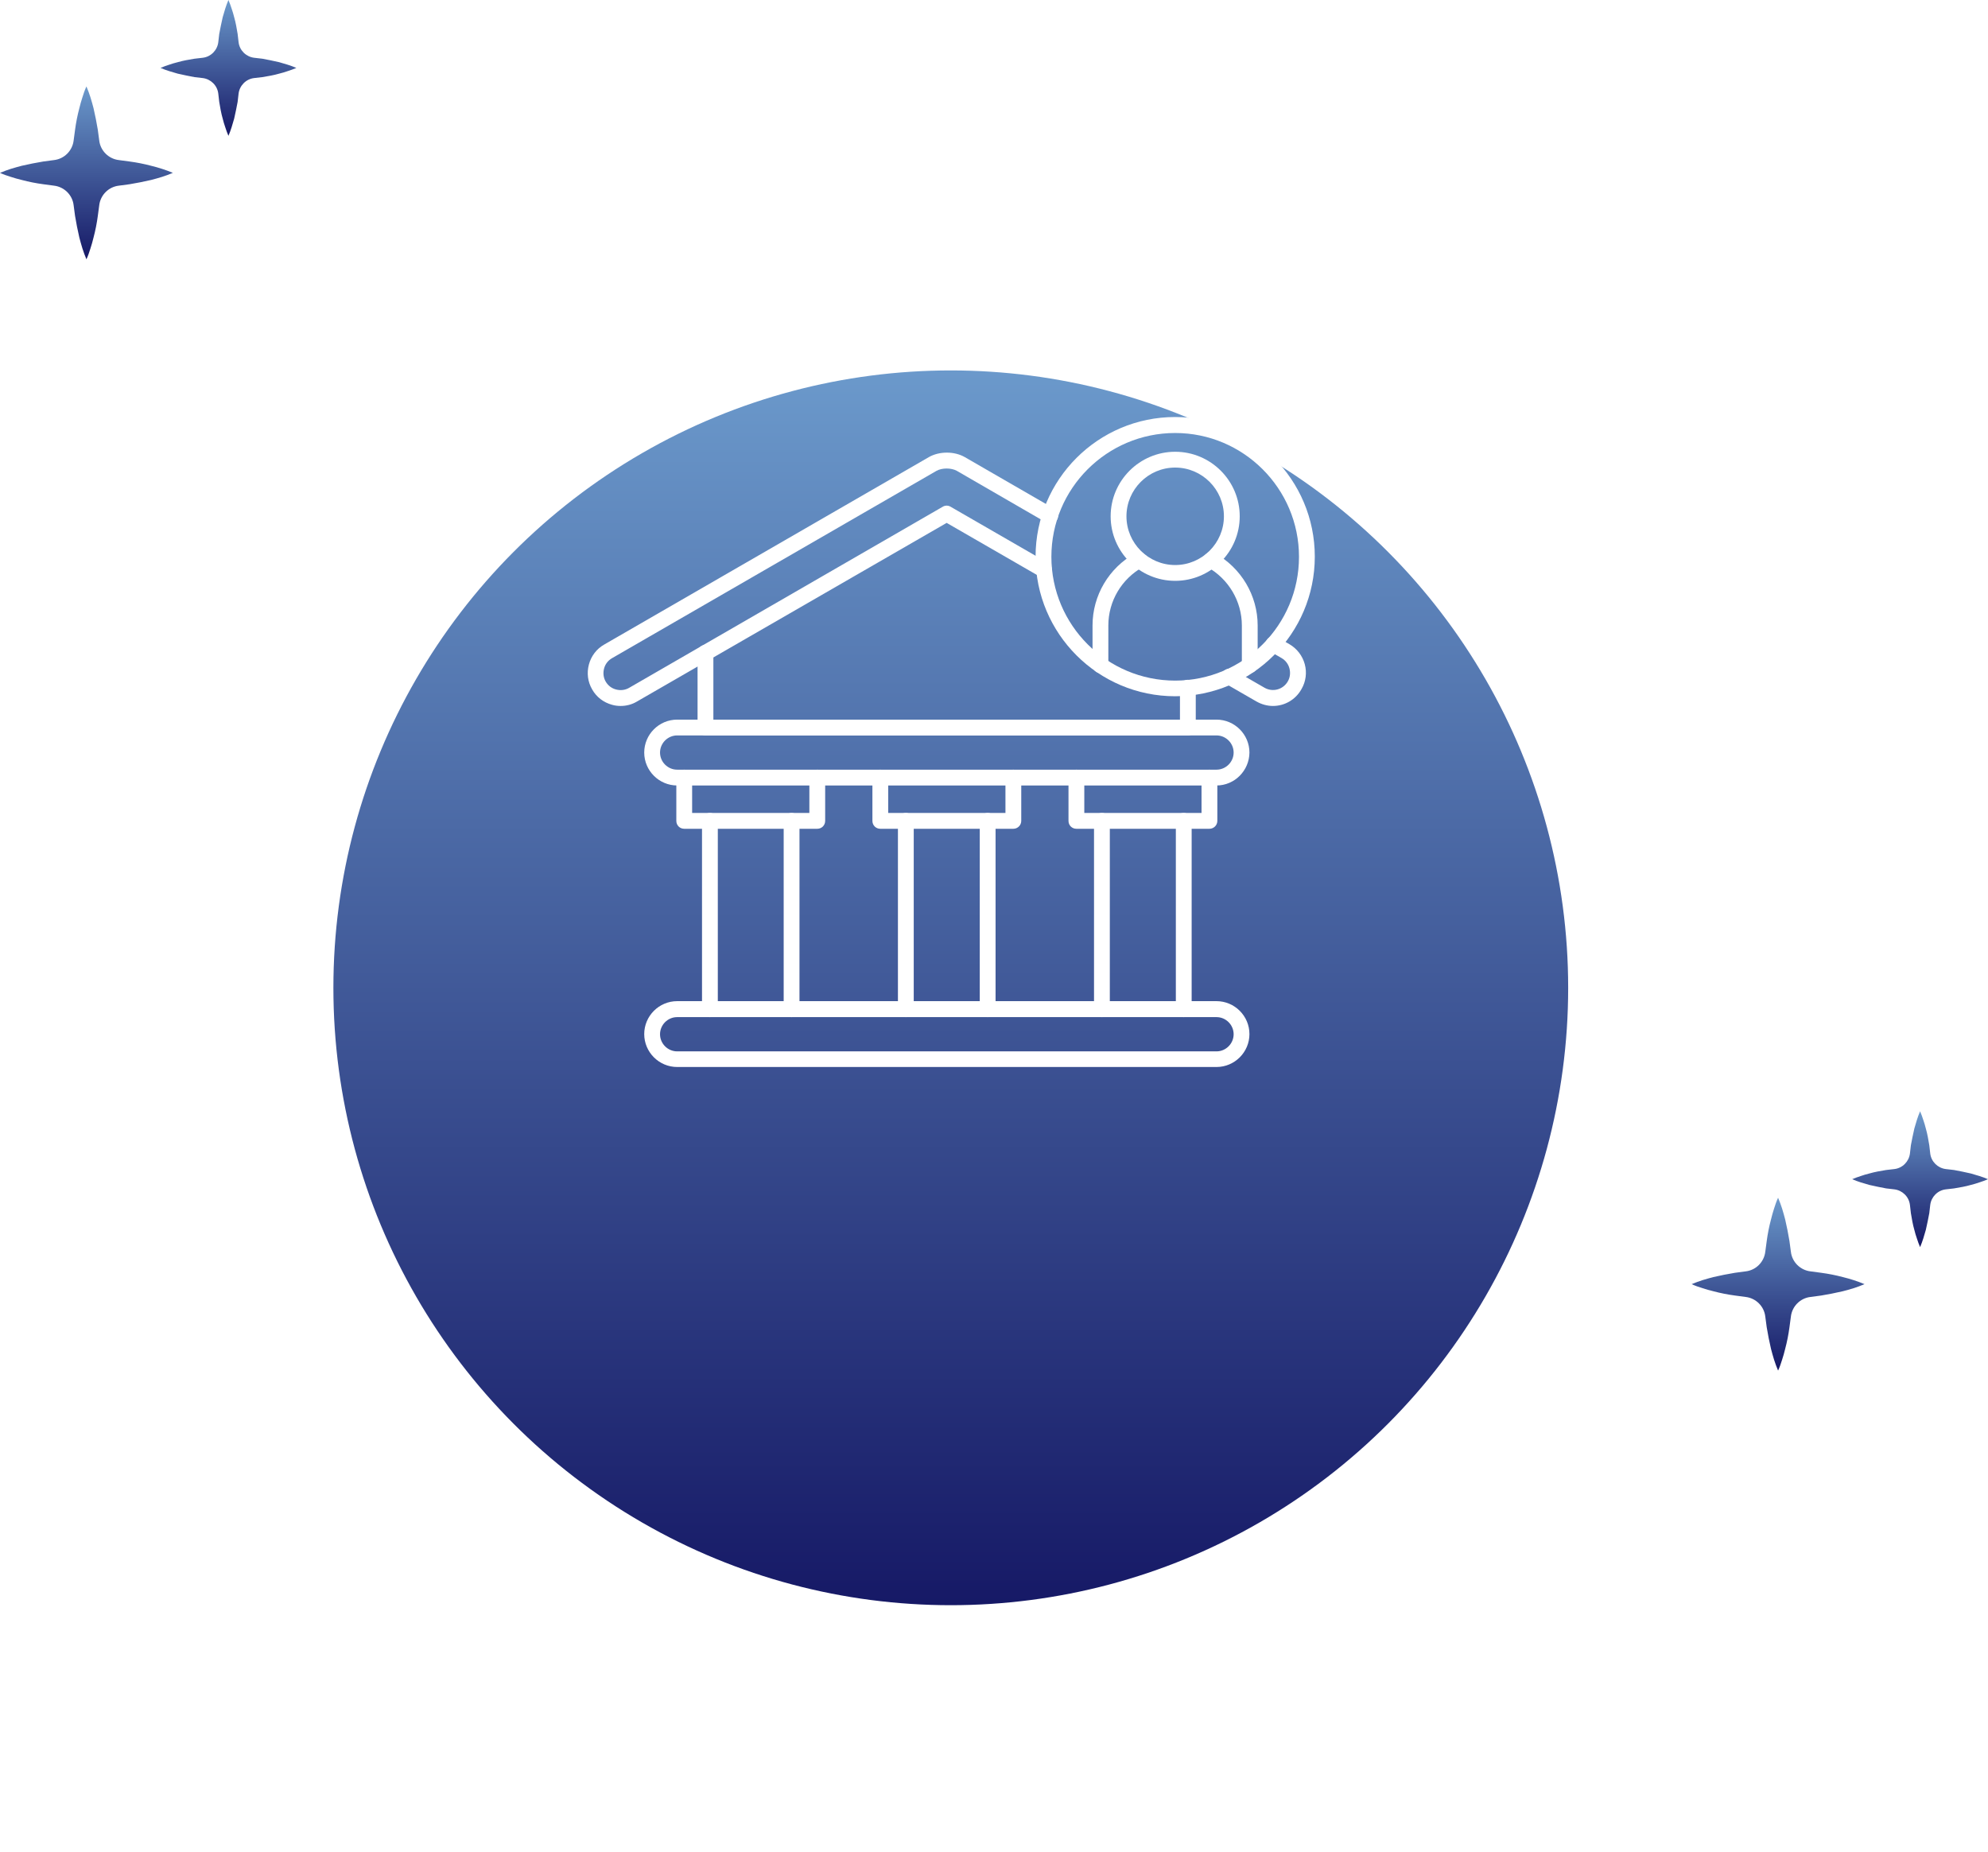 <svg width="161" height="150" viewBox="0 0 161 150" fill="none" xmlns="http://www.w3.org/2000/svg">
<path d="M150.118 103.674C149.83 103.578 149.542 103.501 149.236 103.425C148.66 103.271 148.066 103.156 147.49 103.079C147.203 103.041 146.915 103.003 146.627 102.964C145.803 102.868 145.132 102.216 145.036 101.373C144.997 101.085 144.959 100.797 144.921 100.51C144.825 99.934 144.71 99.34 144.575 98.764C144.499 98.477 144.422 98.189 144.326 97.882C144.23 97.594 144.134 97.307 144 97C143.866 97.288 143.77 97.575 143.674 97.882C143.578 98.17 143.501 98.457 143.425 98.764C143.271 99.34 143.156 99.934 143.079 100.51C143.041 100.797 143.003 101.085 142.964 101.373C142.869 102.197 142.216 102.868 141.373 102.964C141.085 103.003 140.797 103.041 140.51 103.079C139.934 103.175 139.34 103.29 138.764 103.425C138.477 103.501 138.189 103.578 137.882 103.674C137.595 103.77 137.307 103.866 137 104C137.288 104.134 137.575 104.23 137.882 104.326C138.17 104.422 138.458 104.499 138.764 104.575C139.34 104.729 139.934 104.844 140.51 104.921C140.797 104.959 141.085 104.997 141.373 105.036C142.197 105.132 142.869 105.784 142.964 106.627C143.003 106.915 143.041 107.203 143.079 107.49C143.175 108.066 143.29 108.66 143.425 109.236C143.501 109.523 143.578 109.811 143.674 110.118C143.77 110.405 143.866 110.693 144 111C144.134 110.712 144.23 110.425 144.326 110.118C144.422 109.83 144.499 109.542 144.575 109.236C144.729 108.66 144.844 108.066 144.921 107.49C144.959 107.203 144.997 106.915 145.036 106.627C145.132 105.803 145.784 105.132 146.627 105.036C146.915 104.997 147.203 104.959 147.49 104.921C148.066 104.825 148.66 104.71 149.236 104.575C149.523 104.499 149.811 104.422 150.118 104.326C150.405 104.23 150.693 104.134 151 104C150.693 103.866 150.405 103.77 150.118 103.674Z" fill="url(#paint0_linear_18_4553)"/>
<path d="M160.306 95.243C160.075 95.166 159.843 95.115 159.612 95.037C159.15 94.935 158.687 94.832 158.25 94.755C158.019 94.729 157.787 94.703 157.582 94.678C156.939 94.6 156.4 94.086 156.322 93.418C156.297 93.187 156.271 92.956 156.245 92.75C156.168 92.287 156.091 91.825 155.963 91.388C155.911 91.156 155.834 90.925 155.757 90.694C155.68 90.463 155.603 90.231 155.5 90C155.397 90.231 155.32 90.463 155.243 90.694C155.166 90.925 155.114 91.156 155.037 91.388C154.935 91.85 154.832 92.313 154.755 92.75C154.729 92.981 154.703 93.213 154.678 93.418C154.6 94.061 154.086 94.6 153.418 94.678C153.187 94.703 152.956 94.729 152.75 94.755C152.287 94.832 151.825 94.909 151.388 95.037C151.157 95.089 150.925 95.166 150.694 95.243C150.463 95.32 150.231 95.397 150 95.5C150.231 95.603 150.463 95.68 150.694 95.757C150.925 95.834 151.157 95.885 151.388 95.963C151.85 96.065 152.313 96.168 152.75 96.245C152.981 96.271 153.213 96.297 153.418 96.322C154.061 96.4 154.6 96.914 154.678 97.582C154.703 97.813 154.729 98.044 154.755 98.25C154.832 98.713 154.909 99.175 155.037 99.612C155.089 99.844 155.166 100.075 155.243 100.306C155.32 100.537 155.397 100.769 155.5 101C155.603 100.769 155.68 100.537 155.757 100.306C155.834 100.075 155.886 99.844 155.963 99.612C156.065 99.15 156.168 98.687 156.245 98.25C156.271 98.019 156.297 97.787 156.322 97.582C156.4 96.939 156.914 96.4 157.582 96.322C157.813 96.297 158.044 96.271 158.25 96.245C158.713 96.168 159.175 96.091 159.612 95.963C159.843 95.911 160.075 95.834 160.306 95.757C160.537 95.68 160.769 95.603 161 95.5C160.769 95.397 160.537 95.32 160.306 95.243Z" fill="url(#paint1_linear_18_4553)"/>
<g filter="url(#filter0_d_18_4553)">
<circle cx="77" cy="60" r="50" fill="url(#paint2_linear_18_4553)"/>
</g>
<path d="M98.52 63.613H54.84C53.373 63.613 52.173 62.413 52.173 60.947C52.173 59.48 53.373 58.28 54.84 58.28H98.52C99.987 58.28 101.187 59.48 101.187 60.947C101.173 62.413 99.987 63.613 98.52 63.613ZM54.84 59.56C54.08 59.56 53.453 60.187 53.453 60.947C53.453 61.707 54.08 62.333 54.84 62.333H98.52C99.28 62.333 99.907 61.707 99.907 60.947C99.907 60.187 99.28 59.56 98.52 59.56H54.84Z" fill="white"/>
<path d="M98.52 86.413H54.84C53.373 86.413 52.173 85.213 52.173 83.747C52.173 82.28 53.373 81.08 54.84 81.08H98.52C99.987 81.08 101.187 82.28 101.187 83.747C101.187 85.213 99.987 86.413 98.52 86.413ZM54.84 82.373C54.08 82.373 53.453 83 53.453 83.76C53.453 84.52 54.08 85.147 54.84 85.147H98.52C99.28 85.147 99.907 84.52 99.907 83.76C99.907 83 99.28 82.373 98.52 82.373H54.84Z" fill="white"/>
<path d="M66.187 67.12H55.413C55.053 67.12 54.773 66.84 54.773 66.48V62.973C54.773 62.613 55.053 62.333 55.413 62.333C55.773 62.333 56.053 62.613 56.053 62.973V65.84H65.547V62.973C65.547 62.613 65.827 62.333 66.187 62.333C66.547 62.333 66.827 62.613 66.827 62.973V66.48C66.827 66.84 66.547 67.12 66.187 67.12Z" fill="white"/>
<path d="M64.107 82.373C63.747 82.373 63.467 82.093 63.467 81.733V66.48C63.467 66.12 63.747 65.84 64.107 65.84C64.467 65.84 64.747 66.12 64.747 66.48V81.733C64.747 82.08 64.467 82.373 64.107 82.373ZM57.493 82.373C57.133 82.373 56.853 82.093 56.853 81.733V66.48C56.853 66.12 57.133 65.84 57.493 65.84C57.853 65.84 58.133 66.12 58.133 66.48V81.733C58.133 82.08 57.84 82.373 57.493 82.373Z" fill="white"/>
<path d="M82.067 67.12H71.293C70.933 67.12 70.653 66.84 70.653 66.48V62.973C70.653 62.613 70.933 62.333 71.293 62.333C71.653 62.333 71.933 62.613 71.933 62.973V65.84H81.427V62.973C81.427 62.613 81.707 62.333 82.067 62.333C82.427 62.333 82.707 62.613 82.707 62.973V66.48C82.707 66.84 82.413 67.12 82.067 67.12Z" fill="white"/>
<path d="M79.987 82.373C79.627 82.373 79.347 82.093 79.347 81.733V66.48C79.347 66.12 79.627 65.84 79.987 65.84C80.347 65.84 80.627 66.12 80.627 66.48V81.733C80.627 82.08 80.333 82.373 79.987 82.373ZM73.36 82.373C73 82.373 72.72 82.093 72.72 81.733V66.48C72.72 66.12 73 65.84 73.36 65.84C73.72 65.84 74 66.12 74 66.48V81.733C74 82.08 73.72 82.373 73.36 82.373Z" fill="white"/>
<path d="M97.947 67.12H87.173C86.813 67.12 86.533 66.84 86.533 66.48V62.973C86.533 62.613 86.813 62.333 87.173 62.333C87.533 62.333 87.813 62.613 87.813 62.973V65.84H97.307V62.973C97.307 62.613 97.587 62.333 97.947 62.333C98.307 62.333 98.587 62.613 98.587 62.973V66.48C98.587 66.84 98.293 67.12 97.947 67.12Z" fill="white"/>
<path d="M95.867 82.373C95.507 82.373 95.227 82.093 95.227 81.733V66.48C95.227 66.12 95.507 65.84 95.867 65.84C96.227 65.84 96.507 66.12 96.507 66.48V81.733C96.507 82.08 96.213 82.373 95.867 82.373ZM89.24 82.373C88.88 82.373 88.6 82.093 88.6 81.733V66.48C88.6 66.12 88.88 65.84 89.24 65.84C89.6 65.84 89.88 66.12 89.88 66.48V81.733C89.88 82.08 89.6 82.373 89.24 82.373Z" fill="white"/>
<path d="M103.093 57.173C102.64 57.173 102.187 57.053 101.76 56.813L99.24 55.36C98.933 55.187 98.827 54.787 99 54.48C99.173 54.173 99.573 54.067 99.88 54.24L102.4 55.693C103.067 56.08 103.907 55.853 104.293 55.187C104.48 54.867 104.52 54.493 104.427 54.133C104.333 53.773 104.107 53.48 103.787 53.293L102.813 52.733C102.507 52.56 102.4 52.16 102.573 51.853C102.747 51.547 103.147 51.44 103.453 51.613L104.427 52.173C105.04 52.533 105.48 53.107 105.667 53.787C105.853 54.467 105.76 55.2 105.4 55.813C104.907 56.693 104.013 57.173 103.093 57.173ZM50.267 57.173C50.04 57.173 49.8 57.147 49.573 57.08C48.88 56.893 48.307 56.453 47.96 55.84C47.6 55.227 47.507 54.507 47.693 53.813C47.88 53.12 48.32 52.547 48.933 52.2L75.213 37.027C76.067 36.533 77.293 36.533 78.147 37.027L85.373 41.2C85.68 41.373 85.787 41.773 85.613 42.08C85.44 42.387 85.04 42.493 84.733 42.32L77.493 38.133C77.04 37.88 76.293 37.88 75.84 38.133L49.56 53.307C49.24 53.493 49.013 53.787 48.92 54.147C48.827 54.507 48.867 54.88 49.053 55.2C49.24 55.52 49.533 55.747 49.893 55.84C50.253 55.933 50.627 55.893 50.947 55.707L76.347 41.04C76.547 40.92 76.787 40.92 76.987 41.04L84.867 45.587C85.173 45.76 85.28 46.16 85.107 46.467C84.933 46.773 84.533 46.88 84.227 46.707L76.667 42.347L51.587 56.813C51.187 57.053 50.733 57.173 50.267 57.173Z" fill="white"/>
<path d="M96.2 59.56H57.133C56.773 59.56 56.493 59.28 56.493 58.92V52.867C56.493 52.507 56.773 52.227 57.133 52.227C57.493 52.227 57.773 52.507 57.773 52.867V58.28H95.56V55.693C95.56 55.333 95.84 55.053 96.2 55.053C96.56 55.053 96.84 55.333 96.84 55.693V58.92C96.84 59.28 96.56 59.56 96.2 59.56Z" fill="white"/>
<path d="M95.173 56.387C88.933 56.387 83.867 51.32 83.867 45.08C83.867 38.84 88.933 33.773 95.173 33.773C101.413 33.773 106.48 38.84 106.48 45.08C106.48 51.32 101.4 56.387 95.173 56.387ZM95.173 35.067C89.64 35.067 85.147 39.56 85.147 45.093C85.147 50.627 89.64 55.12 95.173 55.12C100.707 55.12 105.2 50.627 105.2 45.093C105.2 39.56 100.693 35.067 95.173 35.067Z" fill="white"/>
<path d="M101.213 54.507C100.853 54.507 100.573 54.227 100.573 53.867V50.653C100.573 48.693 99.493 46.88 97.773 45.92C97.467 45.747 97.347 45.36 97.52 45.053C97.693 44.747 98.08 44.627 98.387 44.8C100.52 45.987 101.853 48.227 101.853 50.653V53.867C101.853 54.227 101.56 54.507 101.213 54.507ZM89.12 54.507C88.76 54.507 88.48 54.227 88.48 53.867V50.653C88.48 48.227 89.8 45.987 91.947 44.8C92.253 44.627 92.64 44.747 92.813 45.053C92.987 45.36 92.867 45.747 92.56 45.92C90.827 46.88 89.76 48.693 89.76 50.653V53.867C89.76 54.227 89.48 54.507 89.12 54.507Z" fill="white"/>
<path d="M95.173 47.04C92.293 47.04 89.947 44.693 89.947 41.813C89.947 38.933 92.293 36.587 95.173 36.587C98.053 36.587 100.4 38.933 100.4 41.813C100.4 44.693 98.053 47.04 95.173 47.04ZM95.173 37.867C93 37.867 91.227 39.64 91.227 41.813C91.227 43.987 93 45.76 95.173 45.76C97.347 45.76 99.12 43.987 99.12 41.813C99.12 39.64 97.347 37.867 95.173 37.867Z" fill="white"/>
<path d="M13.118 13.674C12.83 13.578 12.543 13.501 12.236 13.425C11.66 13.271 11.066 13.156 10.49 13.079C10.203 13.041 9.915 13.003 9.627 12.964C8.803 12.868 8.132 12.216 8.036 11.373C7.997 11.085 7.959 10.797 7.921 10.51C7.825 9.934 7.71 9.34 7.575 8.764C7.499 8.477 7.422 8.189 7.326 7.882C7.23 7.595 7.134 7.307 7 7C6.866 7.288 6.77 7.575 6.674 7.882C6.578 8.17 6.501 8.458 6.425 8.764C6.271 9.34 6.156 9.934 6.079 10.51C6.041 10.797 6.003 11.085 5.964 11.373C5.869 12.197 5.216 12.868 4.373 12.964C4.085 13.003 3.797 13.041 3.51 13.079C2.934 13.175 2.34 13.29 1.764 13.425C1.477 13.501 1.189 13.578 0.882 13.674C0.595 13.77 0.307 13.866 0 14C0.288 14.134 0.575 14.23 0.882 14.326C1.17 14.422 1.458 14.499 1.764 14.575C2.34 14.729 2.934 14.844 3.51 14.921C3.797 14.959 4.085 14.997 4.373 15.036C5.197 15.132 5.869 15.784 5.964 16.627C6.003 16.915 6.041 17.203 6.079 17.49C6.175 18.066 6.29 18.66 6.425 19.236C6.501 19.523 6.578 19.811 6.674 20.118C6.77 20.405 6.866 20.693 7 21C7.134 20.712 7.23 20.425 7.326 20.118C7.422 19.83 7.499 19.543 7.575 19.236C7.729 18.66 7.844 18.066 7.921 17.49C7.959 17.203 7.997 16.915 8.036 16.627C8.132 15.803 8.784 15.132 9.627 15.036C9.915 14.997 10.203 14.959 10.49 14.921C11.066 14.825 11.66 14.71 12.236 14.575C12.523 14.499 12.811 14.422 13.118 14.326C13.405 14.23 13.693 14.134 14 14C13.693 13.866 13.405 13.77 13.118 13.674Z" fill="url(#paint3_linear_18_4553)"/>
<path d="M23.306 5.243C23.075 5.166 22.843 5.114 22.612 5.037C22.149 4.935 21.687 4.832 21.25 4.755C21.019 4.729 20.787 4.703 20.582 4.678C19.939 4.6 19.399 4.086 19.322 3.418C19.297 3.187 19.271 2.956 19.245 2.75C19.168 2.287 19.091 1.825 18.963 1.388C18.911 1.157 18.834 0.925 18.757 0.694C18.68 0.463 18.603 0.231 18.5 0C18.397 0.231 18.32 0.463 18.243 0.694C18.166 0.925 18.114 1.157 18.037 1.388C17.935 1.85 17.832 2.313 17.755 2.75C17.729 2.981 17.703 3.213 17.678 3.418C17.601 4.061 17.086 4.6 16.418 4.678C16.187 4.703 15.956 4.729 15.75 4.755C15.287 4.832 14.825 4.909 14.388 5.037C14.156 5.089 13.925 5.166 13.694 5.243C13.463 5.32 13.231 5.397 13 5.5C13.231 5.603 13.463 5.68 13.694 5.757C13.925 5.834 14.156 5.886 14.388 5.963C14.851 6.065 15.313 6.168 15.75 6.245C15.981 6.271 16.213 6.297 16.418 6.322C17.061 6.4 17.601 6.914 17.678 7.582C17.703 7.813 17.729 8.044 17.755 8.25C17.832 8.713 17.909 9.175 18.037 9.612C18.089 9.843 18.166 10.075 18.243 10.306C18.32 10.537 18.397 10.769 18.5 11C18.603 10.769 18.68 10.537 18.757 10.306C18.834 10.075 18.886 9.843 18.963 9.612C19.065 9.15 19.168 8.687 19.245 8.25C19.271 8.019 19.297 7.787 19.322 7.582C19.399 6.939 19.914 6.4 20.582 6.322C20.813 6.297 21.044 6.271 21.25 6.245C21.713 6.168 22.175 6.091 22.612 5.963C22.843 5.911 23.075 5.834 23.306 5.757C23.537 5.68 23.769 5.603 24 5.5C23.769 5.397 23.537 5.32 23.306 5.243Z" fill="url(#paint4_linear_18_4553)"/>
<defs>
<filter id="filter0_d_18_4553" x="7" y="10" width="140" height="140" filterUnits="userSpaceOnUse" color-interpolation-filters="sRGB">
<feFlood flood-opacity="0" result="BackgroundImageFix"/>
<feColorMatrix in="SourceAlpha" type="matrix" values="0 0 0 0 0 0 0 0 0 0 0 0 0 0 0 0 0 0 127 0" result="hardAlpha"/>
<feOffset dy="20"/>
<feGaussianBlur stdDeviation="10"/>
<feComposite in2="hardAlpha" operator="out"/>
<feColorMatrix type="matrix" values="0 0 0 0 0.086 0 0 0 0 0.098 0 0 0 0 0.4 0 0 0 0.2 0"/>
<feBlend mode="normal" in2="BackgroundImageFix" result="effect1_dropShadow_18_4553"/>
<feBlend mode="normal" in="SourceGraphic" in2="effect1_dropShadow_18_4553" result="shape"/>
</filter>
<linearGradient id="paint0_linear_18_4553" x1="144" y1="97" x2="144" y2="111" gradientUnits="userSpaceOnUse">
<stop stop-color="#6B99CB"/>
<stop offset="1" stop-color="#161966"/>
</linearGradient>
<linearGradient id="paint1_linear_18_4553" x1="155.5" y1="90" x2="155.5" y2="101" gradientUnits="userSpaceOnUse">
<stop stop-color="#6B99CB"/>
<stop offset="1" stop-color="#161966"/>
</linearGradient>
<linearGradient id="paint2_linear_18_4553" x1="77" y1="10" x2="77" y2="110" gradientUnits="userSpaceOnUse">
<stop stop-color="#6B99CB"/>
<stop offset="1" stop-color="#161966"/>
</linearGradient>
<linearGradient id="paint3_linear_18_4553" x1="7" y1="7" x2="7" y2="21" gradientUnits="userSpaceOnUse">
<stop stop-color="#6B99CB"/>
<stop offset="1" stop-color="#161966"/>
</linearGradient>
<linearGradient id="paint4_linear_18_4553" x1="18.5" y1="0" x2="18.5" y2="11" gradientUnits="userSpaceOnUse">
<stop stop-color="#6B99CB"/>
<stop offset="1" stop-color="#161966"/>
</linearGradient>
</defs>
</svg>
